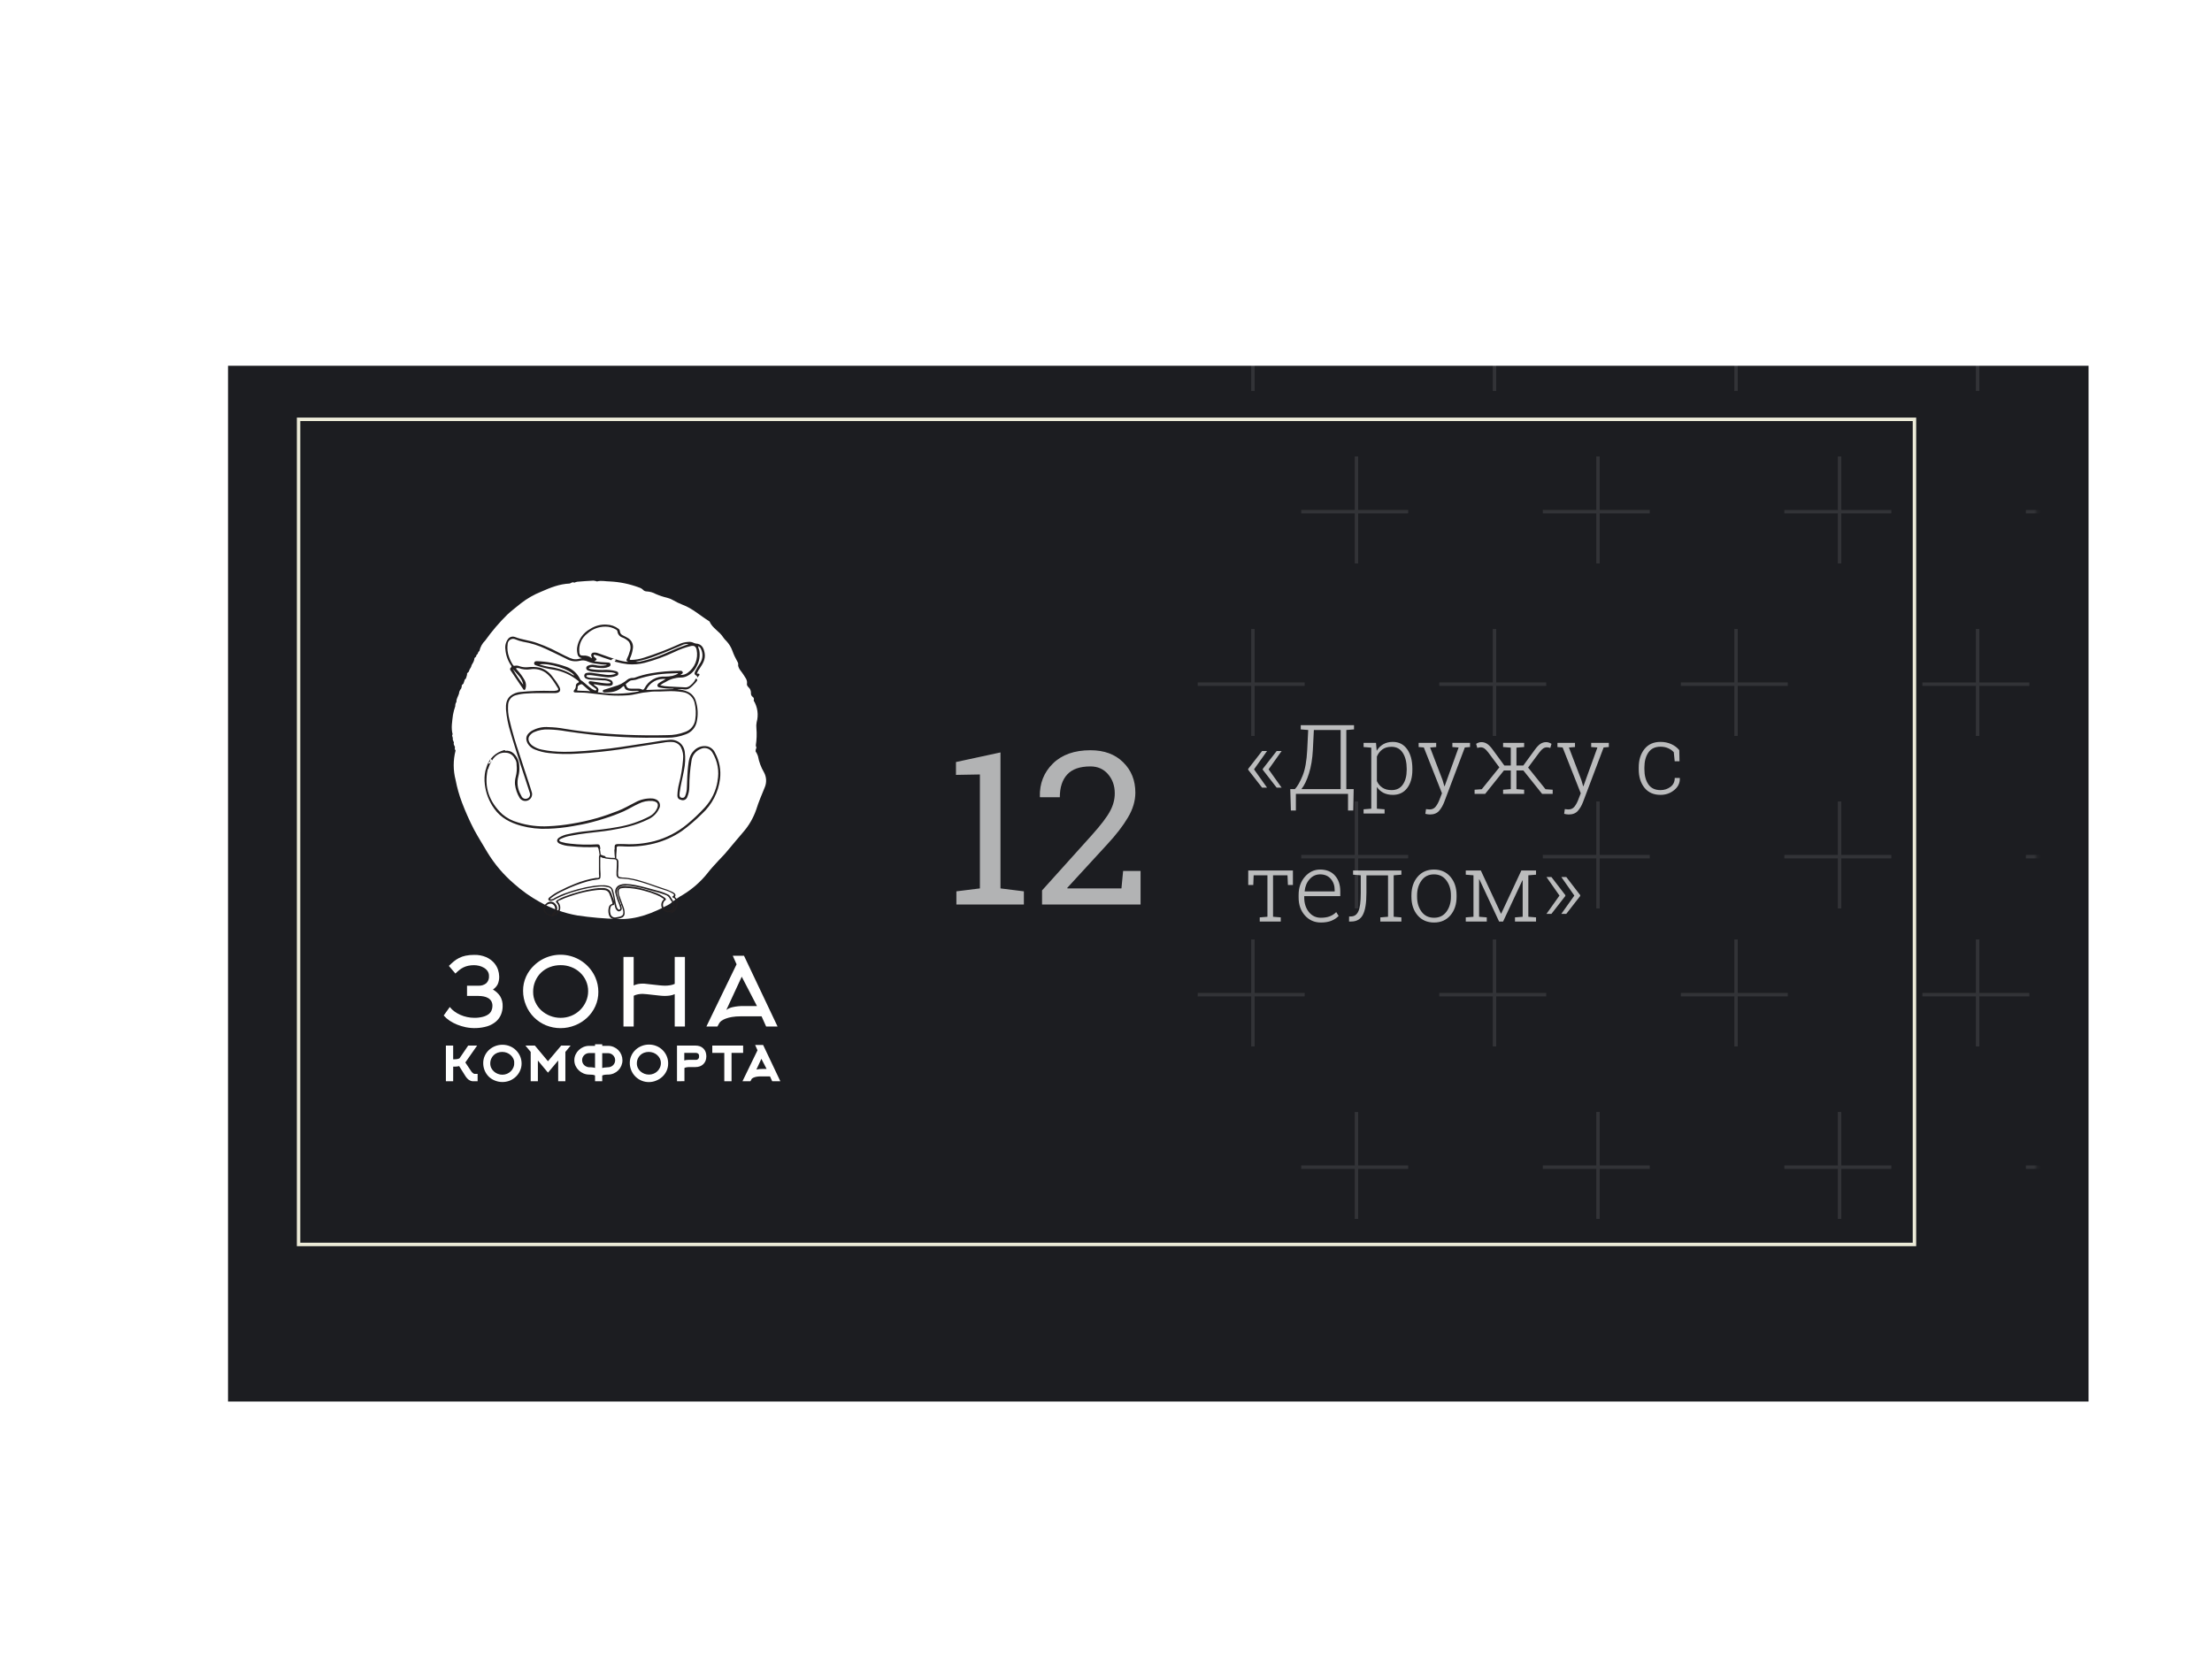 <svg width="641" height="482" viewBox="0 0 641 482" fill="none" xmlns="http://www.w3.org/2000/svg">
<g filter="url(#filter0_d)">
<rect width="539.145" height="300.237" transform="matrix(1 -1.99913e-06 -1.86676e-05 1 51.081 91.01)" fill="#1C1D21"/>
</g>
<mask id="mask0" mask-type="alpha" maskUnits="userSpaceOnUse" x="51" y="91" width="540" height="301">
<rect width="539.145" height="300.237" transform="matrix(1 -1.99913e-06 -1.86676e-05 1 51.081 91.01)" fill="#1C1D21"/>
</mask>
<g mask="url(#mask0)">
<path opacity="0.7" d="M363.398 223.002L367.172 228.306L365.736 228.306L361.703 223.125L361.703 222.865L365.736 217.683L367.172 217.683L363.398 223.002ZM367.623 223.002L371.396 228.306L369.961 228.306L365.928 223.125L365.928 222.865L369.961 217.683L371.397 217.683L367.623 223.002ZM392.15 234.937L390.633 234.937L390.633 230.111L375.525 230.111L375.525 234.937L374.076 234.937L373.898 228.73L375.238 228.73C375.986 227.946 376.728 226.652 377.467 224.847C378.205 223.043 378.652 220.55 378.807 217.369L379.094 211.599L376.934 211.422L376.934 210.205L392.369 210.205L392.369 211.421L390.141 211.599L390.141 228.73L392.273 228.73L392.15 234.937ZM380.447 217.369C380.311 219.967 379.932 222.245 379.313 224.205C378.702 226.155 377.973 227.664 377.125 228.73L388.5 228.73L388.5 211.599L380.735 211.599L380.447 217.369ZM395.145 216.535L395.145 215.318L398.74 215.318L398.945 217.615C399.447 216.794 400.085 216.161 400.859 215.714C401.643 215.268 402.559 215.044 403.608 215.044C405.385 215.044 406.775 215.755 407.777 217.177C408.78 218.59 409.281 220.477 409.281 222.837L409.281 223.124C409.281 225.339 408.78 227.107 407.777 228.429C406.775 229.742 405.394 230.398 403.635 230.398C402.596 230.398 401.684 230.202 400.9 229.81C400.126 229.409 399.492 228.844 399 228.115L399 234.404L401.228 234.582L401.228 235.798L395.144 235.798L395.144 234.582L397.373 234.404L397.373 216.712L395.145 216.535ZM407.641 222.837C407.641 220.96 407.267 219.428 406.52 218.244C405.772 217.059 404.678 216.466 403.238 216.466C402.136 216.466 401.238 216.731 400.545 217.259C399.861 217.779 399.346 218.458 399 219.296L399 226.406C399.374 227.217 399.911 227.855 400.613 228.32C401.324 228.785 402.208 229.017 403.266 229.017C404.697 229.017 405.781 228.479 406.52 227.404C407.267 226.328 407.641 224.902 407.641 223.124L407.641 222.837ZM425.988 216.534L424.484 216.657L418.51 232.476C418.127 233.478 417.63 234.331 417.019 235.033C416.409 235.734 415.516 236.085 414.34 236.085C414.148 236.085 413.916 236.063 413.642 236.017C413.369 235.98 413.169 235.939 413.041 235.894L413.232 234.527C413.342 234.545 413.515 234.563 413.752 234.581C413.998 234.609 414.171 234.622 414.271 234.622C414.991 234.622 415.561 234.372 415.98 233.87C416.4 233.369 416.769 232.717 417.088 231.915L417.853 229.933L412.604 216.658L411.1 216.535L411.1 215.318L416.186 215.318L416.186 216.534L414.422 216.671L418.031 226.105L418.551 227.882L418.633 227.882L422.68 216.671L420.875 216.534L420.875 215.318L425.988 215.318L425.988 216.534ZM435.572 228.907L437.801 228.73L437.801 223.329L435.805 223.329L430.377 230.111L427.314 230.111L427.314 228.907L429.393 228.757L434.492 222.427L431.279 218.107C430.842 217.542 430.464 217.154 430.145 216.945C429.826 216.726 429.461 216.616 429.051 216.616C428.859 216.616 428.691 216.635 428.545 216.671C428.408 216.708 428.262 216.753 428.108 216.808L427.752 215.605C427.998 215.45 428.24 215.331 428.477 215.249C428.723 215.158 428.996 215.112 429.297 215.112C429.889 215.112 430.436 215.277 430.938 215.605C431.448 215.933 431.986 216.489 432.551 217.273L435.928 221.88L437.801 221.88L437.801 216.712L435.572 216.534L435.572 215.317L441.67 215.317L441.67 216.534L439.441 216.712L439.441 221.88L441.438 221.88L444.801 217.272C445.366 216.489 445.899 215.933 446.4 215.604C446.902 215.276 447.453 215.112 448.055 215.112C448.346 215.112 448.615 215.158 448.861 215.249C449.108 215.331 449.354 215.45 449.6 215.604L449.244 216.808C449.098 216.753 448.948 216.707 448.793 216.671C448.647 216.634 448.488 216.616 448.315 216.616C447.886 216.616 447.512 216.726 447.193 216.944C446.874 217.154 446.501 217.541 446.072 218.106L442.818 222.481L447.863 228.757L449.941 228.907L449.941 230.11L446.879 230.11L441.451 223.329L439.441 223.329L439.441 228.73L441.67 228.907L441.67 230.11L435.572 230.11L435.572 228.907ZM466.211 216.534L464.707 216.657L458.732 232.475C458.35 233.478 457.853 234.33 457.242 235.032C456.631 235.734 455.738 236.085 454.562 236.085C454.371 236.085 454.139 236.062 453.865 236.017C453.592 235.98 453.391 235.939 453.264 235.893L453.455 234.526C453.564 234.545 453.738 234.563 453.975 234.581C454.221 234.608 454.394 234.622 454.494 234.622C455.214 234.622 455.784 234.371 456.203 233.87C456.622 233.369 456.991 232.717 457.31 231.915L458.076 229.932L452.826 216.657L451.322 216.534L451.322 215.317L456.408 215.317L456.408 216.534L454.645 216.671L458.254 226.104L458.773 227.882L458.855 227.882L462.902 216.671L461.098 216.534L461.098 215.317L466.211 215.317L466.211 216.534ZM481.195 229.016C482.28 229.016 483.237 228.706 484.066 228.087C484.896 227.467 485.311 226.605 485.311 225.503L486.76 225.503L486.787 225.585C486.833 226.952 486.286 228.096 485.146 229.016C484.016 229.937 482.699 230.397 481.195 230.397C479.19 230.397 477.636 229.709 476.533 228.333C475.43 226.947 474.879 225.17 474.879 223.001L474.879 222.426C474.879 220.275 475.43 218.507 476.533 217.122C477.636 215.736 479.186 215.044 481.182 215.044C482.321 215.044 483.365 215.258 484.313 215.686C485.261 216.115 486.031 216.698 486.623 217.436L486.691 220.663L485.297 220.663L485.037 218.038C484.6 217.546 484.053 217.158 483.397 216.876C482.749 216.584 482.011 216.438 481.182 216.438C479.596 216.438 478.42 217.008 477.654 218.147C476.898 219.277 476.52 220.704 476.52 222.426L476.52 223.001C476.52 224.751 476.898 226.191 477.654 227.321C478.411 228.451 479.591 229.016 481.195 229.016ZM374.664 252.318L374.664 256.515L373.215 256.515L373.091 253.713L368.908 253.713L368.908 265.73L371.136 265.908L371.136 267.111L365.052 267.111L365.052 265.908L367.281 265.73L367.281 253.713L363.289 253.713L363.179 256.516L361.716 256.516L361.717 252.318L374.664 252.318ZM382.771 267.398C380.912 267.398 379.371 266.719 378.15 265.361C376.929 263.994 376.318 262.258 376.318 260.152L376.318 259.4C376.318 257.286 376.924 255.531 378.136 254.136C379.358 252.742 380.83 252.045 382.552 252.045C384.366 252.045 385.793 252.619 386.832 253.767C387.871 254.916 388.39 256.447 388.39 258.361L388.39 259.755L377.945 259.756L377.945 260.152C377.945 261.811 378.387 263.205 379.271 264.336C380.164 265.457 381.331 266.017 382.771 266.017C383.783 266.017 384.649 265.876 385.369 265.593C386.089 265.311 386.704 264.905 387.214 264.377L387.912 265.498C387.356 266.081 386.654 266.546 385.806 266.892C384.959 267.229 383.947 267.398 382.771 267.398ZM382.552 253.439C381.349 253.439 380.333 253.904 379.504 254.834C378.683 255.754 378.205 256.912 378.068 258.306L378.095 258.375L386.763 258.375L386.763 257.964C386.763 256.679 386.385 255.604 385.629 254.738C384.872 253.872 383.847 253.439 382.552 253.439ZM395.965 253.726L395.964 258.853C395.964 261.752 395.623 263.852 394.939 265.156C394.265 266.459 393.125 267.111 391.521 267.111L390.933 267.111L390.947 265.648L391.466 265.634C392.469 265.634 393.194 265.133 393.64 264.13C394.096 263.119 394.324 261.36 394.324 258.853L394.324 253.712L392.095 253.535L392.095 252.318L406.095 252.318L406.095 253.535L403.867 253.712L403.867 265.73L406.095 265.908L406.095 267.111L399.998 267.111L399.998 265.908L402.226 265.73L402.226 253.726L395.965 253.726ZM409.007 259.496C409.007 257.317 409.604 255.531 410.799 254.136C411.993 252.742 413.574 252.044 415.543 252.044C417.521 252.044 419.106 252.741 420.3 254.136C421.494 255.531 422.091 257.317 422.091 259.495L422.091 259.947C422.091 262.134 421.494 263.925 420.3 265.32C419.115 266.705 417.539 267.398 415.57 267.398C413.583 267.398 411.992 266.705 410.798 265.32C409.604 263.925 409.007 262.134 409.007 259.947L409.007 259.496ZM410.648 259.947C410.648 261.66 411.081 263.1 411.947 264.267C412.813 265.434 414.02 266.017 415.57 266.017C417.092 266.017 418.286 265.434 419.152 264.267C420.018 263.1 420.451 261.66 420.451 259.947L420.451 259.495C420.451 257.809 420.013 256.378 419.138 255.202C418.272 254.027 417.074 253.439 415.543 253.439C414.011 253.439 412.813 254.027 411.947 255.203C411.081 256.378 410.648 257.809 410.648 259.495L410.648 259.947ZM434.943 264.814L435.025 264.814L440.863 252.317L442.886 252.317L445.115 252.317L445.115 253.534L442.886 253.712L442.886 265.73L445.115 265.907L445.115 267.11L439.017 267.11L439.017 265.907L441.246 265.73L441.246 255.202L441.164 255.175L435.572 267.11L434.41 267.11L428.695 254.874L428.613 254.888L428.613 265.73L430.841 265.907L430.841 267.111L424.757 267.111L424.757 265.907L426.986 265.73L426.986 253.712L424.758 253.534L424.758 252.318L426.986 252.318L429.119 252.318L434.943 264.814ZM449.572 254.204L453.605 259.454L453.605 259.714L449.572 264.895L448.136 264.895L451.91 259.591L448.136 254.204L449.572 254.204ZM453.879 254.204L457.912 259.454L457.912 259.714L453.878 264.895L452.443 264.895L456.216 259.591L452.443 254.204L453.879 254.204Z" fill="white"/>
<rect width="68.677" height="68.677" transform="matrix(1 -1.03334e-05 -1.03334e-05 1 267.414 205.757)" fill="#1C1D21"/>
<path opacity="0.7" d="M277.146 258.359L283.958 257.512L283.958 224.483L277.025 224.605L277.025 220.881L289.922 218.096L289.921 257.512L296.703 258.359L296.703 262.174L277.146 262.174L277.146 258.359ZM301.97 262.174L301.97 258.087L316.411 242.042C318.994 239.156 320.74 236.865 321.648 235.17C322.577 233.474 323.041 231.739 323.041 229.963C323.041 227.763 322.395 225.916 321.103 224.422C319.812 222.909 318.106 222.152 315.987 222.152C312.94 222.152 310.7 222.929 309.267 224.483C307.834 226.037 307.117 228.237 307.117 231.083L301.395 231.083L301.335 230.901C301.234 227.107 302.485 223.918 305.089 221.335C307.713 218.751 311.345 217.46 315.987 217.46C319.963 217.46 323.122 218.62 325.463 220.941C327.824 223.242 329.005 226.178 329.005 229.751C329.005 232.152 328.288 234.554 326.855 236.956C325.443 239.357 323.444 241.951 320.861 244.736L309.266 257.36L309.327 257.511L324.978 257.511L325.463 252.456L330.518 252.456L330.518 262.173L301.97 262.174Z" fill="#F3F3F3"/>
<path d="M221.378 223.851C220.528 222.397 219.939 220.807 219.638 219.151C219.475 218.661 219.244 218.197 218.951 217.772L219.03 217.104C219.113 217.031 219.168 216.931 219.185 216.822C219.202 216.713 219.181 216.601 219.125 216.505L219.021 216.072C219.279 214.422 219.337 212.748 219.195 211.085C219.128 210.507 219.151 209.922 219.264 209.35C219.559 208.296 219.634 207.193 219.484 206.108C219.335 205.024 218.964 203.981 218.395 203.045C218.47 202.884 218.494 202.703 218.463 202.528C218.432 202.353 218.347 202.191 218.221 202.065C218.021 201.956 217.858 201.791 217.75 201.591C217.642 201.391 217.594 201.164 217.612 200.938C217.636 200.445 217.499 199.958 217.221 199.55C216.838 199.117 216.308 198.744 216.473 198.033C216.577 197.009 215.882 196.298 215.421 195.517C214.96 194.737 214.029 193.939 213.89 192.838C213.932 192.658 213.936 192.473 213.901 192.292C213.867 192.111 213.795 191.94 213.69 191.788C213.105 190.766 212.61 189.696 212.212 188.588C211.83 187.545 211.238 186.592 210.472 185.787C210.147 185.483 209.856 185.146 209.603 184.781C208.559 183.046 206.455 182.118 205.611 180.158C205.611 180.097 205.507 180.063 205.446 180.019C202.889 178.441 200.671 176.351 197.784 175.284C196.816 174.908 195.88 174.456 194.984 173.931C194.473 173.635 193.923 173.413 193.349 173.272C192.201 173.004 191.081 172.633 190.001 172.162C189.223 171.733 188.358 171.484 187.47 171.433C187.247 171.437 187.026 171.393 186.821 171.303C186.617 171.213 186.435 171.08 186.288 170.913C185.966 170.605 185.571 170.384 185.14 170.271C182.446 169.263 179.612 168.678 176.739 168.537C175.495 168.537 174.243 168.181 173.008 168.537C172.675 168.414 172.327 168.336 171.973 168.303C170.399 168.372 168.825 168.493 167.251 168.623C166.972 168.68 166.7 168.77 166.442 168.892C166.291 168.81 166.118 168.774 165.946 168.789C165.774 168.805 165.611 168.871 165.477 168.979C165.339 169.021 165.205 169.076 165.077 169.144C162.155 169.257 159.485 170.332 156.868 171.485C154.749 172.33 152.762 173.469 150.963 174.868C149.667 175.943 148.302 176.949 147.067 178.094C144.701 180.422 142.543 182.949 140.614 185.648C139.769 186.472 139.183 187.524 138.927 188.675C138.822 188.761 138.727 188.866 138.631 188.961C138.572 189.159 138.499 189.353 138.414 189.542C138.304 189.622 138.202 189.712 138.109 189.811C138.029 189.993 137.965 190.181 137.918 190.375C137.756 190.451 137.621 190.575 137.532 190.73C137.444 190.885 137.405 191.064 137.422 191.242C137.344 191.433 137.283 191.632 137.214 191.823C137.144 192.014 136.883 192.395 136.727 192.69C136.57 192.985 136.596 193.08 136.535 193.271L136.04 194.139L135.831 194.711C135.716 194.795 135.611 194.891 135.518 194.997C135.435 195.058 135.374 195.144 135.344 195.243C135.314 195.341 135.317 195.447 135.353 195.543C135.292 195.743 135.231 195.934 135.187 196.133C135.142 196.343 135.066 196.544 134.961 196.732C134.855 196.81 134.759 196.9 134.674 197.001C134.599 197.183 134.541 197.371 134.5 197.564C134.449 197.77 134.379 197.97 134.292 198.163C134.182 198.246 134.08 198.339 133.987 198.44C133.906 198.505 133.846 198.592 133.815 198.691C133.784 198.79 133.784 198.896 133.813 198.995C133.744 199.195 133.7 199.403 133.631 199.594C133.263 199.995 133.043 200.508 133.005 201.051C132.778 201.849 132.204 202.551 132.274 203.436C132.025 203.8 131.906 204.236 131.935 204.676C131.649 205.502 131.425 206.349 131.265 207.208C131.048 209.082 130.656 210.964 131.17 212.854C131.095 212.931 131.048 213.03 131.034 213.136C131.02 213.242 131.04 213.35 131.091 213.444C131.103 213.576 131.144 213.703 131.213 213.817C131.23 214.016 131.23 214.216 131.213 214.415C131.326 214.675 131.43 214.927 131.535 215.196C131.476 215.362 131.461 215.54 131.492 215.713C131.522 215.886 131.597 216.049 131.709 216.185C131.732 216.323 131.782 216.456 131.857 216.575C131.794 216.735 131.776 216.909 131.805 217.079C131.834 217.249 131.909 217.407 132.022 217.537C131.296 220.33 131.296 223.261 132.022 226.054C132.447 228.292 133.067 230.489 133.874 232.619C134.884 235.285 136.045 237.891 137.353 240.425C138.57 242.697 139.962 244.874 141.266 247.103C143.336 250.507 145.934 253.563 148.962 256.157C151.22 258.175 153.696 259.935 156.346 261.404C159.753 263.347 163.472 264.685 167.338 265.359C171.21 265.931 175.113 266.27 179.026 266.373C184.487 266.642 189.27 264.639 193.923 262.124C194.056 262.058 194.179 261.974 194.288 261.872C195.412 260.916 196.627 260.07 197.915 259.349C200.564 257.736 202.918 255.683 204.872 253.278C205.907 251.925 207.063 250.676 208.203 249.453C208.985 248.586 209.846 247.788 210.594 246.851C212.116 244.961 213.742 243.157 215.29 241.283C217 239.342 218.312 237.085 219.151 234.64C219.83 232.472 220.725 230.364 221.595 228.257C221.899 227.555 222.038 226.793 222 226.029C221.963 225.265 221.75 224.52 221.378 223.851Z" fill="white"/>
<path d="M130.97 313.059L129.561 313.059L129.561 303.415L130.97 303.415L130.97 307.395L131.622 307.395C131.928 307.398 132.233 307.375 132.535 307.326C132.841 307.278 133.136 307.175 133.405 307.022L135.857 303.415L137.596 303.415L134.422 307.959L136.162 310.561C136.289 310.769 136.441 310.961 136.614 311.133C136.739 311.26 136.879 311.371 137.031 311.463C137.146 311.537 137.272 311.589 137.405 311.619L137.753 311.619L138.057 311.619L138.057 313.05L137.553 313.05C137.339 313.064 137.124 313.064 136.909 313.05C136.699 313.023 136.496 312.959 136.309 312.859C136.083 312.743 135.877 312.591 135.701 312.408C135.448 312.147 135.229 311.856 135.048 311.541L133.196 308.583C132.974 308.677 132.74 308.741 132.5 308.774C132.267 308.809 132.032 308.826 131.796 308.826L130.978 308.826L130.97 313.059Z" fill="white" stroke="white" stroke-width="0.7" stroke-miterlimit="10"/>
<path d="M150.798 308.254C150.805 308.939 150.66 309.618 150.371 310.24C150.101 310.839 149.717 311.381 149.241 311.836C148.767 312.279 148.22 312.638 147.623 312.894C146.323 313.414 144.871 313.414 143.571 312.894C142.943 312.653 142.37 312.29 141.884 311.827C141.401 311.343 141.019 310.767 140.761 310.135C140.503 309.502 140.373 308.824 140.379 308.141C140.373 307.462 140.515 306.791 140.797 306.172C141.068 305.576 141.455 305.04 141.936 304.594C142.424 304.148 142.99 303.796 143.606 303.553C144.237 303.304 144.91 303.178 145.588 303.18C146.283 303.175 146.972 303.307 147.615 303.571C148.231 303.821 148.792 304.189 149.267 304.655C149.741 305.119 150.122 305.67 150.389 306.277C150.657 306.901 150.796 307.574 150.798 308.254ZM149.38 308.167C149.388 307.668 149.284 307.173 149.076 306.719C148.866 306.28 148.57 305.888 148.206 305.565C147.852 305.241 147.439 304.987 146.989 304.82C146.522 304.643 146.026 304.555 145.528 304.559C145.014 304.555 144.503 304.646 144.023 304.828C143.573 305 143.162 305.259 142.814 305.591C142.473 305.929 142.201 306.33 142.014 306.771C141.811 307.242 141.71 307.75 141.719 308.263C141.715 308.757 141.822 309.246 142.032 309.694C142.241 310.13 142.536 310.52 142.901 310.838C143.255 311.163 143.668 311.417 144.119 311.584C144.58 311.769 145.073 311.864 145.571 311.862C146.075 311.864 146.575 311.767 147.041 311.576C147.487 311.394 147.894 311.129 148.241 310.795C148.589 310.463 148.867 310.065 149.058 309.624C149.267 309.167 149.371 308.669 149.363 308.167L149.38 308.167Z" fill="white" stroke="white" stroke-width="0.7" stroke-miterlimit="10"/>
<path d="M158.798 310.37L155.52 306.433L155.52 313.059L154.137 313.059L154.137 304.776L153.007 303.415L154.833 303.415L158.79 308.15L162.79 303.415L164.616 303.415L163.486 304.776L163.486 313.059L162.103 313.059L162.103 306.433L158.798 310.37Z" fill="white" stroke="white" stroke-width="0.7" stroke-miterlimit="10"/>
<path d="M176.2 311.125C175.827 311.121 175.455 311.147 175.087 311.203C174.765 311.262 174.454 311.371 174.165 311.524L174.165 313.059L172.782 313.059L172.782 311.524C172.478 311.337 172.137 311.219 171.782 311.177C171.438 311.141 171.093 311.124 170.747 311.125C170.225 311.126 169.707 311.023 169.225 310.821C168.762 310.627 168.338 310.351 167.973 310.006C167.607 309.664 167.312 309.255 167.103 308.8C166.888 308.336 166.778 307.829 166.782 307.317C166.777 306.802 166.886 306.293 167.103 305.826C167.309 305.367 167.605 304.954 167.973 304.611C168.338 304.266 168.762 303.99 169.225 303.796C169.707 303.594 170.225 303.491 170.747 303.493L172.782 303.493L172.782 303.033L174.165 303.033L174.165 303.493L176.2 303.493C176.711 303.49 177.218 303.593 177.687 303.796C178.145 303.986 178.561 304.263 178.913 304.611C179.623 305.334 180.023 306.305 180.026 307.317C180.028 307.827 179.924 308.332 179.722 308.8C179.533 309.254 179.255 309.666 178.906 310.013C178.557 310.359 178.143 310.634 177.687 310.821C177.218 311.024 176.711 311.127 176.2 311.125ZM170.747 309.702C171.122 309.697 171.497 309.717 171.869 309.763C172.192 309.811 172.503 309.924 172.782 310.093L172.782 304.889L170.747 304.889C170.424 304.888 170.105 304.953 169.808 305.08C169.521 305.198 169.261 305.372 169.043 305.591C168.824 305.812 168.647 306.071 168.521 306.355C168.397 306.651 168.335 306.97 168.338 307.291C168.338 307.61 168.4 307.925 168.521 308.219C168.642 308.506 168.82 308.765 169.043 308.982C169.264 309.197 169.523 309.367 169.808 309.485C170.102 309.625 170.422 309.699 170.747 309.702ZM176.2 309.702C176.523 309.707 176.843 309.642 177.139 309.511C177.423 309.391 177.682 309.221 177.904 309.008C178.125 308.789 178.302 308.53 178.426 308.245C178.547 307.951 178.61 307.636 178.609 307.317C178.612 306.996 178.55 306.677 178.426 306.381C178.297 306.098 178.121 305.84 177.904 305.617C177.685 305.4 177.425 305.226 177.139 305.106C176.842 304.979 176.523 304.914 176.2 304.915L174.165 304.915L174.165 310.119C174.461 309.937 174.794 309.825 175.139 309.789C175.49 309.738 175.845 309.709 176.2 309.702Z" fill="white" stroke="white" stroke-width="0.7" stroke-miterlimit="10"/>
<path d="M193.271 308.254C193.277 308.938 193.135 309.616 192.853 310.24C192.582 310.838 192.195 311.378 191.714 311.827C191.231 312.279 190.668 312.638 190.053 312.885C189.426 313.154 188.752 313.296 188.07 313.302C187.387 313.309 186.711 313.18 186.079 312.923C185.447 312.667 184.872 312.287 184.388 311.807C183.905 311.327 183.522 310.756 183.261 310.127C182.989 309.482 182.85 308.789 182.853 308.089C182.845 307.409 182.991 306.737 183.279 306.12C183.55 305.524 183.937 304.988 184.418 304.542C185.414 303.63 186.718 303.125 188.07 303.128C188.765 303.123 189.454 303.255 190.097 303.519C191.339 304.024 192.332 304.996 192.862 306.225C193.142 306.864 193.281 307.556 193.271 308.254ZM191.862 308.167C191.866 307.668 191.762 307.174 191.558 306.719C191.348 306.28 191.052 305.888 190.688 305.565C190.333 305.242 189.92 304.989 189.471 304.82C188.514 304.467 187.462 304.467 186.505 304.82C186.054 304.989 185.643 305.249 185.296 305.583C184.952 305.92 184.678 306.32 184.488 306.762C184.292 307.235 184.194 307.742 184.201 308.254C184.197 308.748 184.304 309.237 184.514 309.685C184.722 310.122 185.018 310.511 185.383 310.83C186.125 311.476 187.077 311.831 188.062 311.827C188.566 311.83 189.066 311.733 189.531 311.541C190.437 311.18 191.165 310.48 191.558 309.59C191.759 309.142 191.863 308.657 191.862 308.167Z" fill="white" stroke="white" stroke-width="0.7" stroke-miterlimit="10"/>
<path d="M196.532 313.059L196.532 303.415L201.541 303.415C201.938 303.413 202.331 303.477 202.706 303.605C203.031 303.726 203.327 303.912 203.576 304.152C203.828 304.395 204.021 304.691 204.141 305.019C204.405 305.765 204.405 306.58 204.141 307.326C204.015 307.651 203.822 307.946 203.576 308.193C203.329 308.438 203.033 308.627 202.706 308.748C202.333 308.883 201.938 308.951 201.541 308.948L199.802 308.948C199.487 308.948 199.173 308.974 198.863 309.026C198.559 309.084 198.267 309.187 197.993 309.329L197.993 313.041L196.532 313.059ZM201.498 307.543C201.687 307.572 201.881 307.557 202.064 307.5C202.247 307.442 202.413 307.343 202.552 307.21C202.69 307.078 202.795 306.915 202.86 306.735C202.924 306.555 202.946 306.362 202.924 306.172C202.945 305.984 202.923 305.793 202.86 305.615C202.796 305.436 202.694 305.274 202.559 305.14C202.251 304.919 201.876 304.812 201.498 304.837L197.949 304.837L197.949 307.933C198.215 307.768 198.511 307.656 198.819 307.603C199.13 307.561 199.444 307.541 199.758 307.543L201.498 307.543Z" fill="white" stroke="white" stroke-width="0.7" stroke-miterlimit="10"/>
<path d="M211.638 304.837L211.638 313.059L210.238 313.059L210.238 304.837L206.759 304.837L206.759 303.415L214.995 303.415L214.995 304.837L211.638 304.837Z" fill="white" stroke="white" stroke-width="0.7" stroke-miterlimit="10"/>
<path d="M219.369 303.25L220.925 303.25L225.578 313.059L223.995 313.059L223.36 311.654L220.421 311.654C220.028 311.648 219.635 311.677 219.247 311.74C218.95 311.789 218.659 311.867 218.377 311.975C218.169 312.049 217.972 312.155 217.795 312.287C217.671 312.37 217.567 312.48 217.49 312.608L217.247 313.059L215.716 313.059L219.899 304.438L219.369 303.25ZM222.726 310.188L220.612 306.112L218.482 310.726C218.743 310.542 219.039 310.412 219.351 310.344C219.879 310.226 220.42 310.174 220.96 310.188L222.726 310.188Z" fill="white" stroke="white" stroke-width="0.7" stroke-miterlimit="10"/>
<path d="M130.074 279.972C130.544 279.504 131.013 279.105 131.483 278.689C131.959 278.293 132.478 277.953 133.031 277.674C133.63 277.37 134.268 277.149 134.927 277.015C135.739 276.848 136.567 276.77 137.396 276.781C138.59 276.742 139.777 276.964 140.875 277.431C141.723 277.803 142.484 278.346 143.11 279.027C143.644 279.615 144.053 280.305 144.31 281.056C144.522 281.686 144.639 282.344 144.658 283.008C144.686 283.784 144.543 284.556 144.24 285.271C143.917 285.902 143.435 286.437 142.84 286.824C143.674 287.291 144.387 287.947 144.919 288.74C145.446 289.622 145.703 290.638 145.658 291.663C145.659 292.471 145.506 293.272 145.206 294.022C144.895 294.805 144.404 295.503 143.771 296.06C143.027 296.704 142.156 297.186 141.214 297.474C139.18 298.073 137.03 298.166 134.953 297.743C134.125 297.569 133.313 297.325 132.526 297.014C131.753 296.708 131.013 296.324 130.317 295.869C129.675 295.44 129.09 294.93 128.578 294.352L130.343 291.88C130.722 292.381 131.177 292.82 131.691 293.181C132.233 293.576 132.816 293.91 133.431 294.178C134.061 294.457 134.72 294.667 135.396 294.803C136.056 294.945 136.73 295.018 137.405 295.019C138.249 295.037 139.091 294.941 139.91 294.733C140.498 294.589 141.055 294.34 141.553 293.996C141.935 293.722 142.235 293.351 142.423 292.921C142.607 292.506 142.702 292.056 142.701 291.602C142.721 291.093 142.598 290.588 142.345 290.145C142.113 289.785 141.797 289.487 141.423 289.278C141.023 289.053 140.588 288.898 140.136 288.818C139.657 288.729 139.171 288.682 138.683 288.68L135.335 288.68L135.335 285.714L138.692 285.714C139.485 285.753 140.266 285.507 140.892 285.02C141.177 284.752 141.398 284.423 141.538 284.058C141.678 283.693 141.734 283.302 141.701 282.912C141.716 282.401 141.57 281.897 141.284 281.473C141.004 281.074 140.638 280.742 140.214 280.501C139.776 280.243 139.301 280.053 138.805 279.938C138.343 279.829 137.871 279.77 137.396 279.764C136.827 279.756 136.258 279.811 135.701 279.929C135.222 280.027 134.757 280.184 134.318 280.397C133.893 280.603 133.494 280.856 133.126 281.152C132.723 281.479 132.337 281.826 131.97 282.192L130.074 279.972Z" fill="white"/>
<path d="M173.391 287.483C173.41 288.917 173.113 290.338 172.521 291.646C171.958 292.901 171.151 294.033 170.147 294.976C169.137 295.924 167.957 296.674 166.669 297.188C163.954 298.291 160.913 298.291 158.198 297.188C155.595 296.109 153.527 294.044 152.45 291.446C151.873 290.1 151.577 288.652 151.58 287.188C151.567 285.768 151.864 284.362 152.45 283.068C153.019 281.82 153.832 280.696 154.841 279.764C156.121 278.548 157.676 277.658 159.374 277.168C161.072 276.678 162.864 276.603 164.597 276.949C166.33 277.295 167.954 278.052 169.332 279.157C170.71 280.261 171.801 281.68 172.513 283.294C173.091 284.615 173.39 286.041 173.391 287.483ZM170.434 287.309C170.446 286.264 170.229 285.228 169.799 284.274C169.388 283.364 168.796 282.547 168.06 281.872C167.326 281.193 166.466 280.663 165.529 280.311C164.553 279.936 163.514 279.748 162.468 279.755C161.393 279.748 160.325 279.939 159.32 280.319C158.378 280.682 157.518 281.227 156.789 281.924C156.07 282.624 155.499 283.462 155.111 284.387C154.692 285.371 154.481 286.431 154.494 287.5C154.485 288.539 154.708 289.567 155.146 290.51C155.56 291.413 156.151 292.224 156.885 292.895C157.633 293.566 158.496 294.097 159.433 294.464C160.4 294.841 161.43 295.032 162.468 295.028C163.523 295.032 164.568 294.832 165.547 294.438C167.428 293.671 168.941 292.211 169.773 290.362C170.212 289.404 170.438 288.363 170.434 287.309Z" fill="white"/>
<path d="M183.635 297.543L180.67 297.543L180.67 277.379L183.626 277.379L183.626 285.644C184.03 285.453 184.457 285.313 184.896 285.228C185.326 285.149 185.763 285.108 186.201 285.107C186.488 285.107 186.905 285.107 187.462 285.202L189.253 285.401L191.158 285.61C191.792 285.67 192.332 285.705 192.784 285.705C193.238 285.699 193.691 285.661 194.14 285.592C194.619 285.524 195.085 285.387 195.523 285.185L195.523 277.379L198.48 277.379L198.48 297.543L195.523 297.543L195.523 288.159C195.087 288.36 194.624 288.497 194.149 288.567C193.7 288.633 193.247 288.668 192.793 288.671C192.34 288.671 191.801 288.671 191.166 288.584L189.262 288.376L187.479 288.177C186.931 288.116 186.505 288.081 186.218 288.081C185.783 288.083 185.35 288.124 184.922 288.203C184.482 288.283 184.055 288.423 183.653 288.619L183.635 297.543Z" fill="white"/>
<path d="M212.342 277.024L215.595 277.024L225.326 297.543L222.013 297.543L220.691 294.594L214.534 294.594C213.712 294.585 212.891 294.649 212.081 294.785C211.458 294.888 210.847 295.051 210.255 295.271C209.819 295.431 209.406 295.65 209.029 295.921C208.774 296.098 208.563 296.329 208.411 296.598L207.89 297.543L204.698 297.543L213.447 279.513L212.342 277.024ZM219.36 291.62L214.942 283.103L210.472 292.747C210.992 292.367 211.584 292.095 212.212 291.949C213.315 291.695 214.446 291.581 215.577 291.611L219.36 291.62Z" fill="white"/>
<path d="M207.237 218.266C207.042 217.806 206.745 217.395 206.368 217.065C205.992 216.734 205.546 216.493 205.063 216.358C204.324 216.194 203.553 216.232 202.834 216.468C202.114 216.705 201.472 217.131 200.976 217.702C199.854 218.847 199.602 220.391 199.419 221.908C199.176 223.981 199.115 226.071 199.054 228.162C199.053 229.055 198.875 229.939 198.532 230.763C198.315 231.24 197.967 231.301 197.489 231.232C197.01 231.162 196.949 230.789 196.906 230.425C196.899 230.199 196.913 229.972 196.949 229.749C197.228 227.554 197.819 225.412 198.21 223.253C198.582 221.482 198.656 219.662 198.428 217.867C198.302 216.906 197.833 216.022 197.106 215.378C196.673 215.021 196.173 214.755 195.635 214.594C195.098 214.433 194.533 214.381 193.975 214.441C192.47 214.572 190.972 214.78 189.488 215.066C187.253 215.43 185.009 215.76 182.774 216.089C180.774 216.384 178.783 216.722 176.774 216.956C174.33 217.234 171.886 217.494 169.425 217.676C165.294 217.971 161.172 218.162 157.076 217.295C156.023 217.106 155.029 216.675 154.172 216.037C153.406 215.413 152.711 214.259 153.476 213.244C153.795 212.829 154.202 212.488 154.667 212.247C156.029 211.629 157.522 211.352 159.016 211.441C160.74 211.489 162.458 211.669 164.155 211.978C166.521 212.325 168.889 212.637 171.26 212.915C174.313 213.279 177.391 213.47 180.461 213.635C184.809 213.869 189.114 213.86 193.445 213.826C195.229 213.833 196.999 213.506 198.663 212.863C199.472 212.592 200.196 212.115 200.764 211.479C201.331 210.844 201.722 210.071 201.898 209.238C202.353 207.204 202.251 205.086 201.602 203.106C201.424 202.533 201.126 202.005 200.727 201.556C200.328 201.107 199.838 200.749 199.289 200.504C198.333 200.077 197.301 199.844 196.254 199.819C196.897 199.694 197.558 199.694 198.202 199.819C198.545 199.885 198.898 199.869 199.234 199.772C199.569 199.676 199.877 199.502 200.132 199.264C200.467 199.006 200.776 198.715 201.054 198.397C201.343 198.134 201.605 197.843 201.837 197.53C201.919 197.419 201.995 197.303 202.063 197.183C202.065 197.094 202.044 197.006 202.001 196.929C201.958 196.851 201.895 196.786 201.819 196.74C201.797 196.726 201.771 196.717 201.744 196.714C201.717 196.711 201.69 196.714 201.665 196.723C201.64 196.732 201.617 196.747 201.598 196.767C201.58 196.786 201.566 196.81 201.558 196.836C201.354 197.307 201.058 197.735 200.689 198.093C200.384 198.336 200.071 198.666 199.993 198.726C199.647 199.018 199.219 199.197 198.767 199.238L193.914 198.995C193.035 198.969 192.16 198.85 191.305 198.64C191.812 198.226 192.374 197.885 192.975 197.625C194.261 196.831 195.741 196.405 197.254 196.393C197.891 196.399 198.52 196.254 199.089 195.968C200.289 195.382 201.256 194.411 201.837 193.211C202.65 191.78 202.933 190.11 202.637 188.493C202.478 188.107 202.359 187.706 202.28 187.296C202.48 187.367 202.662 187.482 202.812 187.632C202.963 187.782 203.078 187.963 203.15 188.163C203.439 188.764 203.577 189.426 203.553 190.092C203.529 190.759 203.343 191.409 203.011 191.988C202.44 192.823 201.921 193.692 201.454 194.589C201.15 195.249 201.219 195.509 201.854 195.873C201.932 195.925 201.993 195.942 201.993 196.046C201.993 196.489 202.167 196.341 202.324 196.107C202.48 195.873 202.515 195.899 202.602 195.786C202.802 195.509 202.689 195.335 202.385 195.257C202.234 195.247 202.083 195.247 201.932 195.257C202.14 194.69 202.433 194.158 202.802 193.679C203.672 192.369 204.489 191.077 204.202 189.342C203.95 187.894 203.454 186.914 202.167 186.602C201.816 186.59 201.469 186.519 201.141 186.394C200.63 186.119 200.049 186.001 199.471 186.056C198.468 186.1 197.486 186.36 196.593 186.819C193.33 188.286 189.985 189.566 186.575 190.652C185.389 191.04 184.152 191.253 182.905 191.285C182.539 191.285 182.392 191.224 182.574 190.799C182.97 189.941 183.24 189.029 183.374 188.094C183.492 187.523 183.439 186.931 183.221 186.391C183.002 185.851 182.629 185.388 182.148 185.058C181.631 184.74 181.097 184.451 180.548 184.191C180.292 184.096 180.068 183.929 179.905 183.711C179.741 183.492 179.644 183.231 179.626 182.959C179.617 182.827 179.579 182.699 179.516 182.582C179.453 182.465 179.366 182.363 179.261 182.283C178.261 181.516 177.043 181.085 175.782 181.051C174.102 180.944 172.432 181.385 171.025 182.309C170.014 182.858 169.144 183.634 168.486 184.577C167.828 185.519 167.399 186.601 167.234 187.738C167.17 188.35 167.211 188.969 167.355 189.568C167.406 189.888 167.565 190.181 167.805 190.398C168.046 190.616 168.353 190.745 168.677 190.765C166.938 191.233 166.312 191.198 165.129 190.704C163.32 189.941 161.651 188.97 159.842 188.102C158.45 187.452 157.033 186.871 155.589 186.368C153.511 185.605 151.241 185.448 149.215 184.633C148.857 184.501 148.466 184.49 148.102 184.601C147.737 184.712 147.419 184.94 147.197 185.249C146.876 185.69 146.647 186.19 146.521 186.72C146.396 187.25 146.377 187.799 146.467 188.336C146.611 189.98 147.18 191.557 148.119 192.916C148.16 192.958 148.19 193.01 148.208 193.066C148.227 193.122 148.232 193.182 148.223 193.24C148.215 193.299 148.193 193.354 148.16 193.403C148.127 193.452 148.083 193.493 148.032 193.523C147.973 193.564 147.924 193.617 147.887 193.678C147.849 193.739 147.825 193.807 147.815 193.877C147.805 193.948 147.81 194.02 147.83 194.089C147.849 194.158 147.882 194.222 147.928 194.277C149.154 196.099 150.389 197.911 151.606 199.732C151.702 199.88 151.789 200.001 151.971 199.975C152.154 199.949 152.224 199.776 152.285 199.602C152.408 199.217 152.454 198.811 152.42 198.407C152.386 198.004 152.272 197.611 152.084 197.252C151.46 196.126 150.701 195.081 149.823 194.138C149.719 194.008 149.502 193.878 149.589 193.714C149.676 193.549 149.928 193.635 150.11 193.653C150.179 193.64 150.25 193.64 150.319 193.653C151.396 194.053 152.557 194.173 153.693 194C155.208 193.751 156.761 194.083 158.042 194.928C159.676 196.116 160.65 197.833 161.694 199.507C161.868 199.784 161.798 200.027 161.416 200.14C160.903 200.261 160.376 200.305 159.85 200.27C156.824 200.176 153.794 200.277 150.78 200.574C149.709 200.665 148.691 201.076 147.858 201.753C146.71 202.785 146.554 204.181 146.623 205.612C146.812 207.847 147.244 210.054 147.91 212.195C148.362 213.808 148.884 215.404 149.371 217.008C150.241 219.879 151.206 222.715 152.145 225.568C152.624 227.025 153.102 228.482 153.554 229.905C153.648 230.209 153.624 230.537 153.485 230.823C153.346 231.11 153.104 231.333 152.806 231.448C152.52 231.568 152.2 231.582 151.905 231.486C151.61 231.391 151.359 231.193 151.197 230.928C151.056 230.687 150.928 230.438 150.815 230.182C149.962 228.611 149.744 226.774 150.206 225.048C150.468 224.1 150.562 223.114 150.484 222.134C150.479 221.423 150.327 220.72 150.038 220.07C149.749 219.42 149.33 218.835 148.806 218.353C148.486 218.061 148.104 217.844 147.688 217.718C147.273 217.591 146.835 217.56 146.406 217.624C146.399 217.591 146.385 217.559 146.365 217.531C146.345 217.503 146.32 217.479 146.29 217.461C146.261 217.444 146.228 217.432 146.194 217.427C146.16 217.422 146.126 217.424 146.093 217.433C144.89 217.739 143.788 218.35 142.893 219.207C141.998 220.065 141.342 221.139 140.988 222.325C140.927 222.507 140.883 222.698 140.84 222.88C140.765 223.032 140.707 223.192 140.666 223.357C140.381 224.697 140.325 226.075 140.501 227.433C140.805 229.935 141.735 232.321 143.205 234.371C145.119 237.094 147.902 238.482 150.98 239.349C153.528 240.039 156.169 240.332 158.807 240.217C161.199 240.137 163.582 239.888 165.938 239.471C167.825 239.15 169.695 238.794 171.547 238.3C172.817 237.97 174.078 237.606 175.321 237.198C177.174 236.621 178.991 235.937 180.765 235.152C182.252 234.467 183.644 233.582 185.114 232.931C186.328 232.32 187.689 232.055 189.044 232.168C190.558 232.368 190.923 233.036 190.436 234.25C190.002 235.251 189.242 236.076 188.279 236.591C185.352 238.132 182.195 239.192 178.93 239.731C176.052 240.286 173.13 240.555 170.234 240.893C168.386 241.069 166.55 241.359 164.738 241.76C163.765 241.918 162.833 242.269 161.998 242.792C161.224 243.356 161.259 244.05 162.111 244.527C163.091 244.962 164.145 245.209 165.216 245.255C167.77 245.547 170.344 245.631 172.912 245.507C173.182 245.507 173.286 245.585 173.33 245.836C173.335 245.865 173.335 245.894 173.33 245.923L173.426 245.923C173.486 246.227 173.539 246.539 173.591 246.843L173.747 247.823C173.628 248.016 173.565 248.238 173.565 248.464C173.565 249.878 173.565 251.292 173.565 252.705C173.565 253.139 173.565 253.573 173.626 254.024C173.637 254.084 173.634 254.147 173.617 254.206C173.599 254.265 173.568 254.319 173.526 254.364C173.483 254.409 173.431 254.443 173.373 254.464C173.314 254.484 173.252 254.491 173.191 254.483C173.008 254.483 172.817 254.483 172.634 254.483C170.544 254.822 168.501 255.405 166.547 256.218C165.061 256.801 163.609 257.467 162.198 258.212C161.149 258.713 160.165 259.339 159.268 260.077C159.033 260.285 158.781 260.519 158.929 260.832C159.076 261.144 159.424 261.109 159.729 261.1C160.23 261.026 160.705 260.829 161.111 260.528C163.035 259.55 165.058 258.783 167.147 258.238C169.152 257.637 171.211 257.227 173.295 257.016C174.3 256.882 175.321 256.941 176.304 257.189C176.495 257.225 176.674 257.307 176.825 257.428C176.977 257.549 177.096 257.705 177.174 257.883C177.519 258.923 177.775 259.991 177.939 261.074C177.939 261.074 177.939 261.178 177.939 261.196C177.722 260.571 177.53 259.947 177.287 259.34C177.151 258.855 176.91 258.405 176.582 258.022C176.037 257.599 175.36 257.38 174.669 257.406C173.834 257.374 172.997 257.43 172.173 257.571C169.218 258.039 166.32 258.818 163.529 259.895C162.808 260.162 162.117 260.505 161.468 260.918C160.99 261.248 160.981 261.413 161.398 261.786L161.459 261.864C161.638 262.081 161.769 262.332 161.845 262.602C161.921 262.873 161.94 263.156 161.901 263.434C161.862 263.712 161.765 263.978 161.617 264.217C161.469 264.456 161.273 264.662 161.042 264.821C160.973 264.891 160.887 264.942 160.793 264.969C160.698 264.997 160.598 264.999 160.503 264.977C161.711 263.936 161.694 262.948 160.99 262.08C160.845 261.879 160.659 261.711 160.444 261.587C160.229 261.463 159.99 261.387 159.743 261.363C159.495 261.339 159.246 261.369 159.011 261.449C158.776 261.529 158.561 261.659 158.381 261.829C158.105 262.013 157.88 262.264 157.728 262.558C157.575 262.852 157.501 263.18 157.511 263.511C157.519 263.719 157.569 263.923 157.659 264.11C157.636 264.105 157.612 264.105 157.589 264.11L157.902 264.517C157.494 263.962 157.963 264.578 158.12 264.734C158.276 264.89 158.389 264.96 158.494 265.047C158.848 265.171 159.182 265.346 159.485 265.567C159.751 265.601 160.02 265.601 160.285 265.567C160.318 265.564 160.35 265.554 160.377 265.535C160.405 265.517 160.427 265.492 160.442 265.463C160.568 265.445 160.69 265.41 160.807 265.359C160.964 265.311 161.113 265.241 161.251 265.151C161.792 264.794 162.172 264.24 162.307 263.607C162.442 262.974 162.322 262.314 161.972 261.768C161.877 261.603 161.581 261.491 161.703 261.274C161.824 261.057 162.033 261.04 162.207 260.927L162.303 260.927C163.237 260.481 164.202 260.101 165.19 259.791C166.121 259.47 167.06 259.175 167.999 258.924C169.461 258.531 170.949 258.241 172.452 258.056C173.335 257.923 174.232 257.903 175.121 257.996C175.468 258.018 175.8 258.146 176.071 258.364C176.342 258.581 176.538 258.877 176.635 259.21C176.73 259.487 176.861 259.739 176.956 260.016C177.13 260.528 177.295 261.04 177.443 261.56C177.487 261.725 177.591 261.959 177.287 262.046C177.06 262.117 176.858 262.251 176.704 262.432C176.55 262.613 176.45 262.834 176.417 263.069C176.247 263.7 176.247 264.364 176.417 264.994C176.489 265.414 176.713 265.792 177.047 266.058C177.38 266.323 177.8 266.457 178.226 266.434C178.839 266.38 179.444 266.252 180.026 266.053C180.312 265.975 180.563 265.806 180.741 265.57C180.919 265.335 181.013 265.047 181.009 264.752C181.026 264.139 180.923 263.529 180.704 262.956C180.357 261.959 179.965 260.97 179.609 259.973C179.367 259.407 179.266 258.791 179.313 258.178C179.325 258.01 179.393 257.851 179.506 257.726C179.62 257.602 179.773 257.52 179.939 257.493C180.361 257.414 180.789 257.371 181.218 257.363C183.039 257.412 184.847 257.686 186.601 258.178C187.819 258.487 189.014 258.884 190.175 259.366C190.872 259.64 191.535 259.995 192.149 260.424C192.262 260.511 192.453 260.597 192.262 260.797C191.934 261.113 191.72 261.529 191.653 261.978C191.585 262.428 191.668 262.888 191.888 263.286C191.993 263.532 192.149 263.752 192.347 263.933C192.544 264.113 192.778 264.249 193.033 264.331C193.288 264.413 193.558 264.44 193.824 264.409C194.09 264.379 194.346 264.291 194.575 264.153C194.973 263.913 195.27 263.537 195.412 263.096C195.554 262.655 195.532 262.177 195.349 261.751C194.978 261.012 194.547 260.305 194.062 259.635C193.96 259.494 193.822 259.384 193.662 259.314C192.589 258.778 191.457 258.37 190.288 258.1C188.262 257.536 186.235 256.964 184.2 256.556C183.191 256.344 182.162 256.231 181.131 256.218C180.629 256.221 180.133 256.309 179.661 256.478C179.159 256.641 178.741 256.994 178.497 257.461C178.254 257.928 178.203 258.472 178.356 258.976C178.623 260.086 178.987 261.172 179.443 262.219C179.559 262.543 179.658 262.873 179.739 263.208C179.766 263.288 179.762 263.374 179.728 263.451C179.695 263.528 179.633 263.59 179.557 263.624C179.443 263.676 179.304 263.754 179.2 263.624C179.013 263.454 178.862 263.247 178.756 263.017C178.562 262.402 178.413 261.773 178.313 261.135C178.149 260.109 177.929 259.093 177.652 258.091C177.58 257.794 177.43 257.521 177.217 257.3C177.005 257.079 176.738 256.918 176.443 256.833C176.012 256.697 175.565 256.615 175.113 256.591C174.08 256.567 173.047 256.631 172.025 256.781C170.526 256.999 169.042 257.309 167.582 257.709C166.529 257.987 165.494 258.308 164.468 258.672C163.161 259.088 161.9 259.634 160.703 260.303C160.39 260.542 160.01 260.678 159.616 260.693C159.537 260.693 159.442 260.693 159.398 260.632C159.355 260.571 159.485 260.511 159.511 260.441C159.537 260.372 159.598 260.372 159.642 260.329C160.826 259.435 162.11 258.681 163.468 258.082C165.644 257.008 167.915 256.137 170.251 255.481C171.142 255.227 172.052 255.05 172.973 254.951C173.843 254.873 174.043 254.717 174.026 253.824C174.026 253.633 174.026 253.434 174.026 253.234C173.913 251.795 173.956 250.346 173.947 248.898C173.946 248.702 173.972 248.506 174.026 248.317C174.324 248.567 174.697 248.713 175.087 248.733L175.174 248.733C175.284 248.795 175.405 248.837 175.53 248.855C176.332 248.989 177.143 249.059 177.956 249.063C178.513 249.063 178.739 249.271 178.748 249.835C178.756 250.398 178.748 251.153 178.696 251.812C178.651 252.343 178.636 252.875 178.652 253.408C178.634 253.555 178.646 253.705 178.686 253.849C178.727 253.992 178.796 254.125 178.889 254.242C178.982 254.358 179.098 254.455 179.229 254.526C179.36 254.597 179.504 254.642 179.652 254.657C179.791 254.665 179.931 254.665 180.07 254.657C181.24 254.703 182.404 254.851 183.548 255.099C185.463 255.572 187.35 256.151 189.201 256.833C190.357 257.241 191.514 257.64 192.679 258.004C193.502 258.235 194.287 258.582 195.01 259.036C195.436 259.331 195.428 259.453 195.01 259.747C194.749 259.938 194.758 260.034 195.054 260.19C195.18 260.248 195.302 260.314 195.419 260.389C195.652 260.562 195.833 260.797 195.939 261.066C196.045 261.336 196.073 261.631 196.019 261.916C196.009 262.407 195.865 262.887 195.603 263.304C195.341 263.721 194.971 264.059 194.532 264.283C194.453 264.329 194.385 264.391 194.331 264.464C194.278 264.537 194.239 264.62 194.219 264.708C194.424 264.657 194.634 264.622 194.845 264.604C194.149 264.665 194.454 264.604 194.845 264.604C194.988 264.532 195.125 264.448 195.254 264.353C195.822 263.839 196.204 263.153 196.341 262.401C196.475 261.986 196.479 261.54 196.351 261.123C196.224 260.706 195.971 260.338 195.628 260.068C195.558 260.016 195.541 259.956 195.628 259.843C195.723 259.697 195.758 259.52 195.726 259.348C195.693 259.177 195.596 259.025 195.454 258.924C195.259 258.761 195.046 258.621 194.819 258.507C193.892 258.069 192.933 257.704 191.949 257.415C189.853 256.729 187.801 255.932 185.688 255.316C184.251 254.87 182.774 254.565 181.278 254.405C180.709 254.408 180.14 254.35 179.583 254.232C179.47 254.208 179.368 254.149 179.291 254.063C179.214 253.977 179.167 253.869 179.156 253.755C179.091 253.251 179.091 252.741 179.156 252.237C179.222 251.406 179.239 250.572 179.209 249.739C179.2 249.523 179.128 249.313 179.002 249.138C178.875 248.962 178.699 248.827 178.496 248.751C178.548 248.751 178.6 248.69 178.591 248.62L178.591 247.692L178.704 246.296C178.713 246.253 178.713 246.209 178.704 246.166C178.626 245.299 178.8 245.247 179.835 245.299L180.104 245.299C183.263 245.533 186.44 245.264 189.514 244.501C192.401 243.78 195.137 242.552 197.593 240.876C199.668 239.367 201.619 237.697 203.428 235.88C206.312 233.249 208.162 229.679 208.646 225.811C208.975 223.211 208.483 220.574 207.237 218.266ZM159.876 264.994C159.876 265.038 159.937 265.073 159.955 265.107C159.972 265.142 159.955 265.229 159.955 265.272C159.438 265.195 158.938 265.03 158.476 264.786C158.4 264.668 158.316 264.555 158.224 264.448C158.022 264.248 157.89 263.987 157.849 263.705C157.808 263.424 157.861 263.136 157.998 262.887C158.168 262.548 158.444 262.274 158.785 262.106C159.126 261.939 159.512 261.887 159.885 261.959C160.101 262.038 160.296 262.165 160.456 262.33C160.615 262.496 160.734 262.695 160.804 262.914C160.873 263.133 160.892 263.364 160.858 263.591C160.824 263.818 160.738 264.034 160.607 264.223C160.433 264.535 160.059 264.674 159.876 264.994ZM177.913 261.586C178.061 262.15 178.174 262.662 178.322 263.147C178.449 263.522 178.693 263.847 179.017 264.075C179.417 264.37 180.13 263.945 180.174 263.416C180.18 263.16 180.133 262.906 180.035 262.67C179.983 262.547 179.965 262.412 179.983 262.28C179.757 262.089 179.748 261.786 179.643 261.543C179.298 260.753 179.022 259.934 178.817 259.097C178.513 257.761 179.113 256.964 180.487 256.773C181.223 256.673 181.969 256.673 182.705 256.773C184.646 257.069 186.564 257.5 188.444 258.065C189.87 258.447 191.297 258.82 192.679 259.34C192.982 259.411 193.266 259.549 193.509 259.742C193.753 259.936 193.951 260.18 194.088 260.459C194.297 260.953 194.784 261.326 194.958 261.846C195.106 262.163 195.144 262.519 195.067 262.86C194.99 263.2 194.801 263.506 194.532 263.728C194.364 263.846 194.173 263.928 193.971 263.968C193.77 264.007 193.562 264.004 193.362 263.958C193.162 263.913 192.973 263.825 192.809 263.702C192.645 263.578 192.509 263.422 192.41 263.243C192.2 262.928 192.1 262.553 192.123 262.176C192.147 261.798 192.293 261.439 192.54 261.152C192.561 261.125 192.585 261.098 192.61 261.074C192.732 260.936 193.001 260.918 192.966 260.658C192.932 260.398 192.732 260.303 192.566 260.164C191.737 259.545 190.816 259.059 189.836 258.724C188.815 258.326 187.769 257.995 186.705 257.735C184.912 257.213 183.059 256.922 181.191 256.868C180.742 256.878 180.293 256.927 179.852 257.016C179.532 257.107 179.257 257.314 179.08 257.596C178.903 257.877 178.838 258.215 178.896 258.542C179.059 259.507 179.333 260.45 179.713 261.352C179.809 261.629 180.017 261.881 179.991 262.219C180.236 262.663 180.407 263.143 180.496 263.642C180.548 263.784 180.583 263.933 180.6 264.084C180.731 265.125 180.435 265.524 179.374 265.74L178.504 265.905C178.323 265.947 178.135 265.95 177.953 265.914C177.77 265.879 177.597 265.806 177.445 265.699C177.292 265.593 177.164 265.456 177.068 265.297C176.972 265.139 176.91 264.962 176.887 264.778C176.748 264.237 176.748 263.67 176.887 263.13C177.008 262.653 177.243 262.341 177.678 262.358C177.895 262.358 177.956 262.237 177.956 262.046C177.956 261.855 177.913 261.812 177.913 261.595L177.913 261.586ZM191.358 197.712C191.181 197.817 191.012 197.936 190.853 198.067C190.627 198.275 190.418 198.51 190.531 198.839C190.644 199.169 190.923 199.238 191.227 199.299C192.453 199.539 193.7 199.649 194.949 199.628C195.057 199.626 195.162 199.663 195.245 199.732L187.244 199.993C187.734 198.932 188.548 198.053 189.57 197.483C190.592 196.913 191.769 196.68 192.932 196.818L191.358 197.712ZM194.784 195.916C194.129 196.052 193.461 196.119 192.792 196.116C191.562 196.021 190.331 196.294 189.256 196.899C188.181 197.505 187.311 198.415 186.757 199.516C186.531 199.897 186.34 200.045 185.888 199.793C185.62 199.656 185.318 199.596 185.018 199.62L183.009 199.62C181.957 199.62 181.687 199.403 181.365 198.449C181.365 198.353 181.313 198.275 181.409 198.223C182 197.85 182.426 197.165 183.226 197.183C183.825 197.147 184.414 197.01 184.966 196.775C188.012 195.812 191.18 195.284 194.375 195.205L196.428 195.11L196.48 195.231C195.957 195.555 195.384 195.789 194.784 195.925L194.784 195.916ZM190.497 189.932C192.879 189.065 195.219 188.024 197.567 187.036C198.183 186.71 198.886 186.589 199.576 186.689L198.045 187.235C196.054 187.929 194.149 188.857 192.201 189.655C190.174 190.522 188.069 191.196 185.914 191.667C185.352 191.846 184.755 191.885 184.174 191.78C186.338 191.38 188.457 190.764 190.497 189.941L190.497 189.932ZM167.886 188.996C167.77 187.971 167.925 186.935 168.337 185.989C168.75 185.044 169.404 184.224 170.234 183.61C171.664 182.323 173.526 181.618 175.452 181.632C176.542 181.625 177.613 181.926 178.539 182.5C178.639 182.553 178.726 182.628 178.792 182.72C178.859 182.811 178.903 182.917 178.922 183.029C178.968 183.416 179.121 183.783 179.364 184.089C179.606 184.395 179.929 184.629 180.296 184.763C181.056 185.029 181.737 185.479 182.279 186.073C182.521 186.482 182.666 186.94 182.704 187.414C182.742 187.887 182.67 188.363 182.496 188.805C182.313 189.533 182.044 190.238 181.696 190.904C181.426 191.433 181.496 191.589 182.087 191.823C181.501 191.846 180.914 191.779 180.348 191.623C179.693 191.5 179.048 191.329 178.417 191.112C178.245 191.039 178.064 190.989 177.878 190.964C178.243 191.103 178.548 191.242 178.548 191.32C178.235 191.32 178.296 191.771 178.035 191.745L178.487 191.858C179.628 192.17 180.79 192.397 181.965 192.534C183.598 192.67 185.241 192.529 186.827 192.118C189.787 191.338 192.669 190.287 195.436 188.978C196.975 188.229 198.59 187.647 200.254 187.244C201.193 187.062 201.672 187.391 201.88 188.388C202.128 189.627 202.013 190.911 201.551 192.087C201.088 193.263 200.297 194.282 199.271 195.023C198.66 195.473 197.908 195.695 197.149 195.648C197.48 195.335 198.019 195.223 197.819 194.78C197.619 194.338 197.21 194.433 196.854 194.442C194.093 194.448 191.338 194.688 188.618 195.162C187.033 195.441 185.476 195.862 183.966 196.419C183.539 196.584 183.096 196.419 182.609 196.61C182.32 196.673 182.05 196.801 181.818 196.983C180.708 197.949 179.385 198.638 177.956 198.995C177 199.325 176.026 199.611 175.052 199.914C174.834 199.984 174.652 200.097 174.669 200.339C174.687 200.582 174.93 200.678 175.13 200.686C177.052 200.773 178.878 200.522 180.348 199.125C180.757 198.744 180.8 198.752 180.974 199.264C181.252 200.053 181.939 200.131 182.635 200.235C183.331 200.339 183.931 200.235 184.583 200.235C184.809 200.198 185.04 200.251 185.227 200.383C181.273 201.196 177.205 201.293 173.217 200.669C173.947 199.29 172.591 199.065 171.973 198.353C172.218 198.326 172.466 198.343 172.704 198.405C173.848 198.647 175.013 198.783 176.182 198.813C176.356 198.835 176.531 198.835 176.704 198.813C177.069 198.718 177.495 198.692 177.574 198.171C177.602 197.953 177.559 197.731 177.451 197.539C177.343 197.346 177.176 197.194 176.974 197.105C176.282 196.794 175.532 196.637 174.773 196.645C173.582 196.558 172.382 196.523 171.182 196.471C170.849 196.466 170.52 196.392 170.217 196.255C170.086 196.194 169.886 196.151 169.938 195.934C169.99 195.717 170.156 195.708 170.312 195.691C170.75 195.653 171.191 195.668 171.625 195.734C172.912 195.916 174.234 196.133 175.487 196.272C176.569 196.439 177.677 196.304 178.687 195.882C178.831 195.84 178.958 195.752 179.048 195.631C179.137 195.511 179.185 195.364 179.183 195.214C179.183 194.858 178.913 194.685 178.591 194.563C177.319 194.21 175.994 194.084 174.678 194.191C173.513 194.211 172.349 194.13 171.199 193.948C170.975 193.895 170.763 193.801 170.573 193.67C170.99 193.393 171.499 193.291 171.991 193.384C172.958 193.573 173.944 193.654 174.93 193.627C175.423 193.604 175.909 193.495 176.365 193.306C176.695 193.167 177 192.942 176.922 192.525C176.843 192.109 176.53 192.04 176.156 192.04C174.873 191.989 173.593 191.873 172.321 191.693C172.321 191.693 172.321 191.615 172.321 191.606C173.052 191.198 173.06 191.094 172.399 190.557C172.399 190.557 172.304 190.505 172.269 190.47C172.234 190.435 171.93 190.149 172.017 189.932C172.104 189.715 172.365 189.811 172.53 189.845C173.262 190.021 173.978 190.259 174.669 190.557C174.991 190.669 176.408 191.129 177.278 191.424L177.13 191.337C177.224 191.198 177.355 191.089 177.51 191.022C177.664 190.956 177.834 190.936 178 190.964C177.487 190.773 176.852 190.591 176.782 190.565C175.53 190.123 174.286 189.698 173.025 189.238C172.771 189.167 172.507 189.135 172.243 189.143C171.486 189.143 171.138 189.637 171.417 190.349C171.417 190.453 171.608 190.522 171.512 190.721C171.451 190.791 171.356 190.721 171.278 190.643C170.651 190.183 169.879 189.965 169.103 190.028C168.164 190.045 167.964 189.872 167.86 189.004L167.886 188.996ZM151.667 198.536C150.518 197.065 149.486 195.508 148.58 193.878C149.728 195.327 151.363 196.48 151.641 198.553L151.667 198.536ZM207.942 226.384C207.49 229.232 206.211 231.885 204.263 234.016C202.644 235.788 200.901 237.443 199.045 238.968C196.304 241.229 193.106 242.877 189.67 243.798C186.833 244.529 183.9 244.821 180.974 244.666C180.287 244.666 179.6 244.614 178.913 244.666C178.226 244.718 178.148 244.9 178.113 245.481C178.113 245.715 178.113 245.949 178.113 246.175L178.061 246.175C178.031 246.414 178.031 246.656 178.061 246.895C178.068 247.476 178.117 248.055 178.209 248.629L178.209 248.672C178.136 248.663 178.063 248.663 177.991 248.672C177.375 248.678 176.759 248.64 176.148 248.56C175.952 248.549 175.757 248.526 175.565 248.49C175.566 248.459 175.557 248.428 175.54 248.402C175.523 248.376 175.498 248.355 175.469 248.343L175.304 248.265C175.343 248.236 175.383 248.21 175.426 248.187L174.878 248.031C174.642 247.919 174.398 247.827 174.147 247.753L174.06 247.753L174.06 247.649C173.991 247.172 173.965 246.617 173.852 246.114L173.956 246.114C173.954 245.851 173.922 245.589 173.86 245.333C173.756 244.848 173.53 244.7 172.991 244.735C170.41 244.906 167.82 244.842 165.251 244.544C164.408 244.475 163.574 244.319 162.764 244.076C162.494 243.989 162.111 243.902 162.068 243.616C162.025 243.33 162.381 243.217 162.633 243.087C163.535 242.666 164.493 242.374 165.477 242.22C166.973 241.916 168.486 241.708 170.008 241.509C172.304 241.197 174.617 241.032 176.913 240.642C178.652 240.338 180.391 240.034 182.131 239.583C184.114 239.074 186.04 238.365 187.879 237.467C189.253 236.839 190.359 235.745 191.001 234.38C191.239 233.966 191.309 233.476 191.198 233.012C191.086 232.548 190.801 232.144 190.401 231.882C189.974 231.63 189.495 231.478 189.001 231.44C187.312 231.353 185.633 231.734 184.148 232.541C182.409 233.408 180.783 234.397 178.974 235.082C177.035 235.828 175.078 236.531 173.078 237.112C170.617 237.815 168.117 238.371 165.59 238.777C163.407 239.153 161.203 239.39 158.989 239.488C155.967 239.659 152.938 239.283 150.05 238.378C148.409 237.926 146.887 237.125 145.588 236.028C141.814 232.498 140.214 228.222 141.318 223.079L141.553 222.689C141.548 222.649 141.548 222.608 141.553 222.568C141.769 221.917 142.061 221.294 142.423 220.712C142.423 220.634 142.518 220.564 142.562 220.495C142.318 220.798 142.101 221.093 141.849 221.362C141.797 221.423 141.649 221.362 141.579 221.258C141.51 221.154 141.579 221.067 141.657 220.998C141.875 220.772 142.258 220.634 141.988 220.2C141.936 220.113 142.101 220.009 142.197 220.018C142.423 220.018 142.466 220.252 142.597 220.417C143.026 219.661 143.655 219.038 144.414 218.613C145.078 218.252 145.836 218.101 146.588 218.179C147.135 218.198 147.666 218.369 148.121 218.672C148.575 218.976 148.936 219.4 149.162 219.896L149.249 220C149.573 220.497 149.732 221.083 149.702 221.674C149.84 222.857 149.751 224.055 149.441 225.204C149.254 225.902 149.184 226.626 149.232 227.346C149.394 228.737 149.853 230.077 150.58 231.275C150.831 231.661 151.211 231.947 151.652 232.082C152.093 232.217 152.568 232.193 152.993 232.014C153.418 231.835 153.767 231.513 153.977 231.103C154.188 230.694 154.248 230.223 154.146 229.775C153.815 228.639 153.432 227.511 153.067 226.384C152.198 223.825 151.406 221.267 150.563 218.717C149.403 215.407 148.421 212.037 147.623 208.622C147.266 207.206 147.137 205.742 147.241 204.286C147.269 203.616 147.521 202.976 147.955 202.465C148.39 201.955 148.983 201.603 149.641 201.467C150.606 201.206 151.598 201.054 152.598 201.016C154.833 200.834 157.068 200.912 159.303 200.895C159.868 200.895 160.433 200.895 160.99 200.895C162.285 200.799 162.668 200.097 162.042 198.978C161.449 197.933 160.769 196.941 160.007 196.012C159.132 194.826 157.892 193.958 156.476 193.54C155.332 193.303 154.157 193.253 152.998 193.393C152.209 193.473 151.413 193.39 150.658 193.15C150.193 192.938 149.673 192.877 149.171 192.976C149.071 193.007 148.962 193 148.866 192.957C148.77 192.914 148.693 192.838 148.649 192.742C148.172 192.016 147.789 191.232 147.51 190.409C147.069 189.221 146.931 187.943 147.11 186.689C147.119 186.428 147.193 186.174 147.325 185.949C147.458 185.724 147.644 185.536 147.867 185.401C148.091 185.266 148.345 185.188 148.606 185.175C148.867 185.162 149.127 185.215 149.363 185.327C150.039 185.612 150.741 185.833 151.458 185.986C153.808 186.379 156.091 187.097 158.242 188.12C160.224 189.039 162.172 190.01 164.138 190.964C165.3 191.644 166.68 191.849 167.99 191.537C168.792 191.322 169.645 191.405 170.39 191.771C171.135 192.081 171.92 192.285 172.721 192.378C173.744 192.532 174.775 192.633 175.808 192.681C175.747 192.829 175.652 192.82 175.565 192.838C174.51 193.039 173.424 193.009 172.382 192.751C171.708 192.597 171.001 192.67 170.373 192.959C170.232 193.01 170.108 193.101 170.019 193.221C169.929 193.342 169.877 193.486 169.869 193.635C169.87 193.777 169.912 193.914 169.991 194.032C170.07 194.149 170.182 194.24 170.312 194.295C170.858 194.551 171.449 194.698 172.051 194.728C173.678 194.954 175.321 194.728 176.956 194.876C177.498 194.885 178.031 195.019 178.513 195.266C177.601 195.61 176.619 195.727 175.652 195.604C174.365 195.448 173.043 195.24 171.791 195.075C171.173 194.932 170.53 194.932 169.912 195.075C169.74 195.116 169.586 195.213 169.475 195.352C169.365 195.49 169.304 195.661 169.303 195.838C169.29 196.022 169.337 196.205 169.435 196.361C169.534 196.517 169.679 196.638 169.851 196.706C170.25 196.891 170.681 196.998 171.121 197.018C172.295 197.061 173.478 197.096 174.652 197.2C175.355 197.164 176.055 197.307 176.687 197.616C176.8 197.686 176.93 197.712 176.913 197.868C176.895 198.024 176.73 198.059 176.6 198.076C176.127 198.109 175.652 198.095 175.182 198.033C173.869 197.92 172.573 197.616 171.269 197.469C171.034 197.469 170.738 197.391 170.617 197.668C170.495 197.946 170.686 198.154 170.904 198.319C171.486 198.744 172.06 199.186 172.643 199.602C172.756 199.689 172.921 199.81 172.791 199.993C172.745 200.059 172.677 200.108 172.6 200.13C172.522 200.152 172.439 200.146 172.365 200.114C172.06 199.997 171.769 199.849 171.495 199.672C170.521 199.004 169.703 198.163 168.773 197.46C168.529 197.278 168.225 197.148 168.095 196.836C167.691 195.992 167.122 195.239 166.419 194.62C165.717 194.002 164.897 193.531 164.007 193.237C161.294 192.269 158.444 191.733 155.563 191.649C155.146 191.649 154.876 191.745 154.789 192.161C154.702 192.577 154.998 192.751 155.328 192.864C157.022 193.455 158.769 193.879 160.546 194.13C163.099 194.576 165.495 195.669 167.503 197.304C167.86 197.573 167.842 197.764 167.442 197.937C167.267 198.002 167.118 198.121 167.016 198.278C166.914 198.434 166.865 198.618 166.877 198.804C166.886 199.015 166.852 199.226 166.779 199.423C166.706 199.621 166.595 199.803 166.451 199.958C166.312 200.131 166.155 200.287 166.268 200.513C166.381 200.738 166.625 200.704 166.834 200.712C167.955 200.773 169.086 200.712 170.208 200.851C172.286 201.094 174.365 201.337 176.443 201.536C178.27 201.662 180.104 201.662 181.931 201.536C183.739 201.441 185.453 200.79 187.253 200.669C187.983 200.617 188.705 200.444 189.453 200.444C190.679 200.444 191.914 200.444 193.14 200.365C194.704 200.277 196.273 200.358 197.819 200.608C198.659 200.708 199.446 201.068 200.07 201.638C200.694 202.207 201.123 202.957 201.298 203.783C201.671 205.336 201.733 206.949 201.48 208.526C201.388 209.346 201.063 210.123 200.544 210.765C200.025 211.407 199.333 211.888 198.55 212.152C196.887 212.795 195.115 213.113 193.332 213.088C185.404 213.289 177.473 212.956 169.59 212.091C167.547 211.839 165.512 211.579 163.503 211.224C162.016 210.954 160.509 210.8 158.998 210.764C157.237 210.609 155.472 211.013 153.954 211.918C152.563 212.863 152.111 213.938 152.876 215.447C153.355 216.291 154.119 216.937 155.033 217.269C156.336 217.791 157.706 218.13 159.103 218.275C161.831 218.58 164.582 218.638 167.321 218.448C169.634 218.335 171.947 218.136 174.278 217.884C176.113 217.694 177.939 217.459 179.765 217.199C181.591 216.939 183.487 216.635 185.34 216.332C187.609 215.976 189.888 215.629 192.158 215.265C193.035 215.082 193.933 215.015 194.827 215.066C195.329 215.091 195.816 215.238 196.247 215.495C196.678 215.752 197.038 216.111 197.297 216.54C197.866 217.656 198.09 218.914 197.941 220.157C197.757 222.48 197.376 224.784 196.802 227.043C196.504 228.177 196.335 229.34 196.297 230.512C196.297 231.379 196.662 231.726 197.567 231.917C197.89 231.991 198.23 231.943 198.52 231.783C198.811 231.623 199.032 231.362 199.141 231.05C199.542 230.112 199.749 229.103 199.75 228.083C199.758 225.559 199.968 223.039 200.376 220.547C200.464 219.779 200.761 219.051 201.235 218.439C201.709 217.828 202.341 217.357 203.063 217.078C203.644 216.803 204.306 216.752 204.922 216.935C205.539 217.117 206.066 217.52 206.402 218.066C207.949 220.552 208.49 223.532 207.916 226.401L207.942 226.384ZM171.051 200.365C169.851 200.218 168.642 200.287 167.442 200.175C167.277 200.175 167.19 200.071 167.26 199.88C167.338 199.764 167.383 199.629 167.39 199.49C167.303 198.839 167.634 198.622 168.199 198.388C168.303 198.331 168.423 198.31 168.541 198.327C168.659 198.344 168.768 198.399 168.851 198.484C169.556 199.082 170.234 199.741 171.025 200.348L171.051 200.365ZM166.486 195.847C166.023 195.687 165.589 195.456 165.199 195.162C163.308 194.158 161.241 193.528 159.111 193.306C158.155 193.13 157.211 192.896 156.285 192.603C158.929 192.005 165.355 194.06 166.46 195.83L166.486 195.847Z" fill="#231F20"/>
<rect x="0.5" y="0.5" width="468.25" height="239.171" transform="matrix(1 -1.99913e-06 -1.86676e-05 1 86.028 121.043)" stroke="#ECEBD8"/>
<path d="M363.075 82.314L363.075 113.314M378.075 98.314L347.075 98.314" stroke="white" stroke-opacity="0.1"/>
<path d="M433.075 82.313L433.075 113.313M448.075 98.313L417.075 98.313" stroke="white" stroke-opacity="0.1"/>
<path d="M503.075 82.312L503.075 113.312M518.075 98.312L487.075 98.312" stroke="white" stroke-opacity="0.1"/>
<path d="M573.075 82.312L573.075 113.312M588.075 98.312L557.075 98.312" stroke="white" stroke-opacity="0.1"/>
<path d="M393.076 132.312L393.076 163.312M408.076 148.312L377.076 148.312" stroke="white" stroke-opacity="0.1"/>
<path d="M463.075 132.314L463.075 163.314M478.075 148.314L447.075 148.314" stroke="white" stroke-opacity="0.1"/>
<path d="M533.075 132.315L533.075 163.315M548.075 148.315L517.075 148.315" stroke="white" stroke-opacity="0.1"/>
<path d="M603.075 132.315L603.075 163.315M618.075 148.315L587.075 148.315" stroke="white" stroke-opacity="0.1"/>
<path d="M363.075 182.31L363.075 213.31M378.075 198.31L347.075 198.31" stroke="white" stroke-opacity="0.1"/>
<path d="M433.075 182.312L433.075 213.312M448.075 198.312L417.075 198.312" stroke="white" stroke-opacity="0.1"/>
<path d="M503.075 182.312L503.075 213.312M518.075 198.312L487.075 198.312" stroke="white" stroke-opacity="0.1"/>
<path d="M573.075 182.313L573.075 213.313M588.075 198.313L557.075 198.313" stroke="white" stroke-opacity="0.1"/>
<path d="M393.075 232.308L393.075 263.308M408.075 248.308L377.075 248.308" stroke="white" stroke-opacity="0.1"/>
<path d="M463.075 232.309L463.075 263.309M478.075 248.309L447.075 248.309" stroke="white" stroke-opacity="0.1"/>
<path d="M533.075 232.309L533.075 263.309M548.075 248.309L517.075 248.309" stroke="white" stroke-opacity="0.1"/>
<path d="M603.075 232.309L603.075 263.309M618.075 248.309L587.075 248.309" stroke="white" stroke-opacity="0.1"/>
<path d="M363.075 272.31L363.075 303.31M378.075 288.31L347.075 288.31" stroke="white" stroke-opacity="0.1"/>
<path d="M433.075 272.31L433.075 303.31M448.075 288.31L417.075 288.31" stroke="white" stroke-opacity="0.1"/>
<path d="M503.075 272.31L503.075 303.31M518.075 288.31L487.075 288.31" stroke="white" stroke-opacity="0.1"/>
<path d="M573.075 272.31L573.075 303.31M588.075 288.31L557.075 288.31" stroke="white" stroke-opacity="0.1"/>
<path d="M393.075 322.312L393.075 353.312M408.075 338.312L377.075 338.312" stroke="white" stroke-opacity="0.1"/>
<path d="M463.075 322.311L463.075 353.311M478.075 338.311L447.075 338.311" stroke="white" stroke-opacity="0.1"/>
<path d="M533.075 322.311L533.075 353.311M548.075 338.311L517.075 338.311" stroke="white" stroke-opacity="0.1"/>
<path d="M603.075 322.31L603.075 353.31M618.075 338.31L587.075 338.31" stroke="white" stroke-opacity="0.1"/>
</g>
<defs>
<filter id="filter0_d" x="36.075" y="76.009" width="599.15" height="360.238" filterUnits="userSpaceOnUse" color-interpolation-filters="sRGB">
<feFlood flood-opacity="0" result="BackgroundImageFix"/>
<feColorMatrix in="SourceAlpha" type="matrix" values="0 0 0 0 0 0 0 0 0 0 0 0 0 0 0 0 0 0 127 0"/>
<feOffset dx="15" dy="15"/>
<feGaussianBlur stdDeviation="15"/>
<feColorMatrix type="matrix" values="0 0 0 0 0 0 0 0 0 0 0 0 0 0 0 0 0 0 0.1 0"/>
<feBlend mode="normal" in2="BackgroundImageFix" result="effect1_dropShadow"/>
<feBlend mode="normal" in="SourceGraphic" in2="effect1_dropShadow" result="shape"/>
</filter>
</defs>
</svg>
